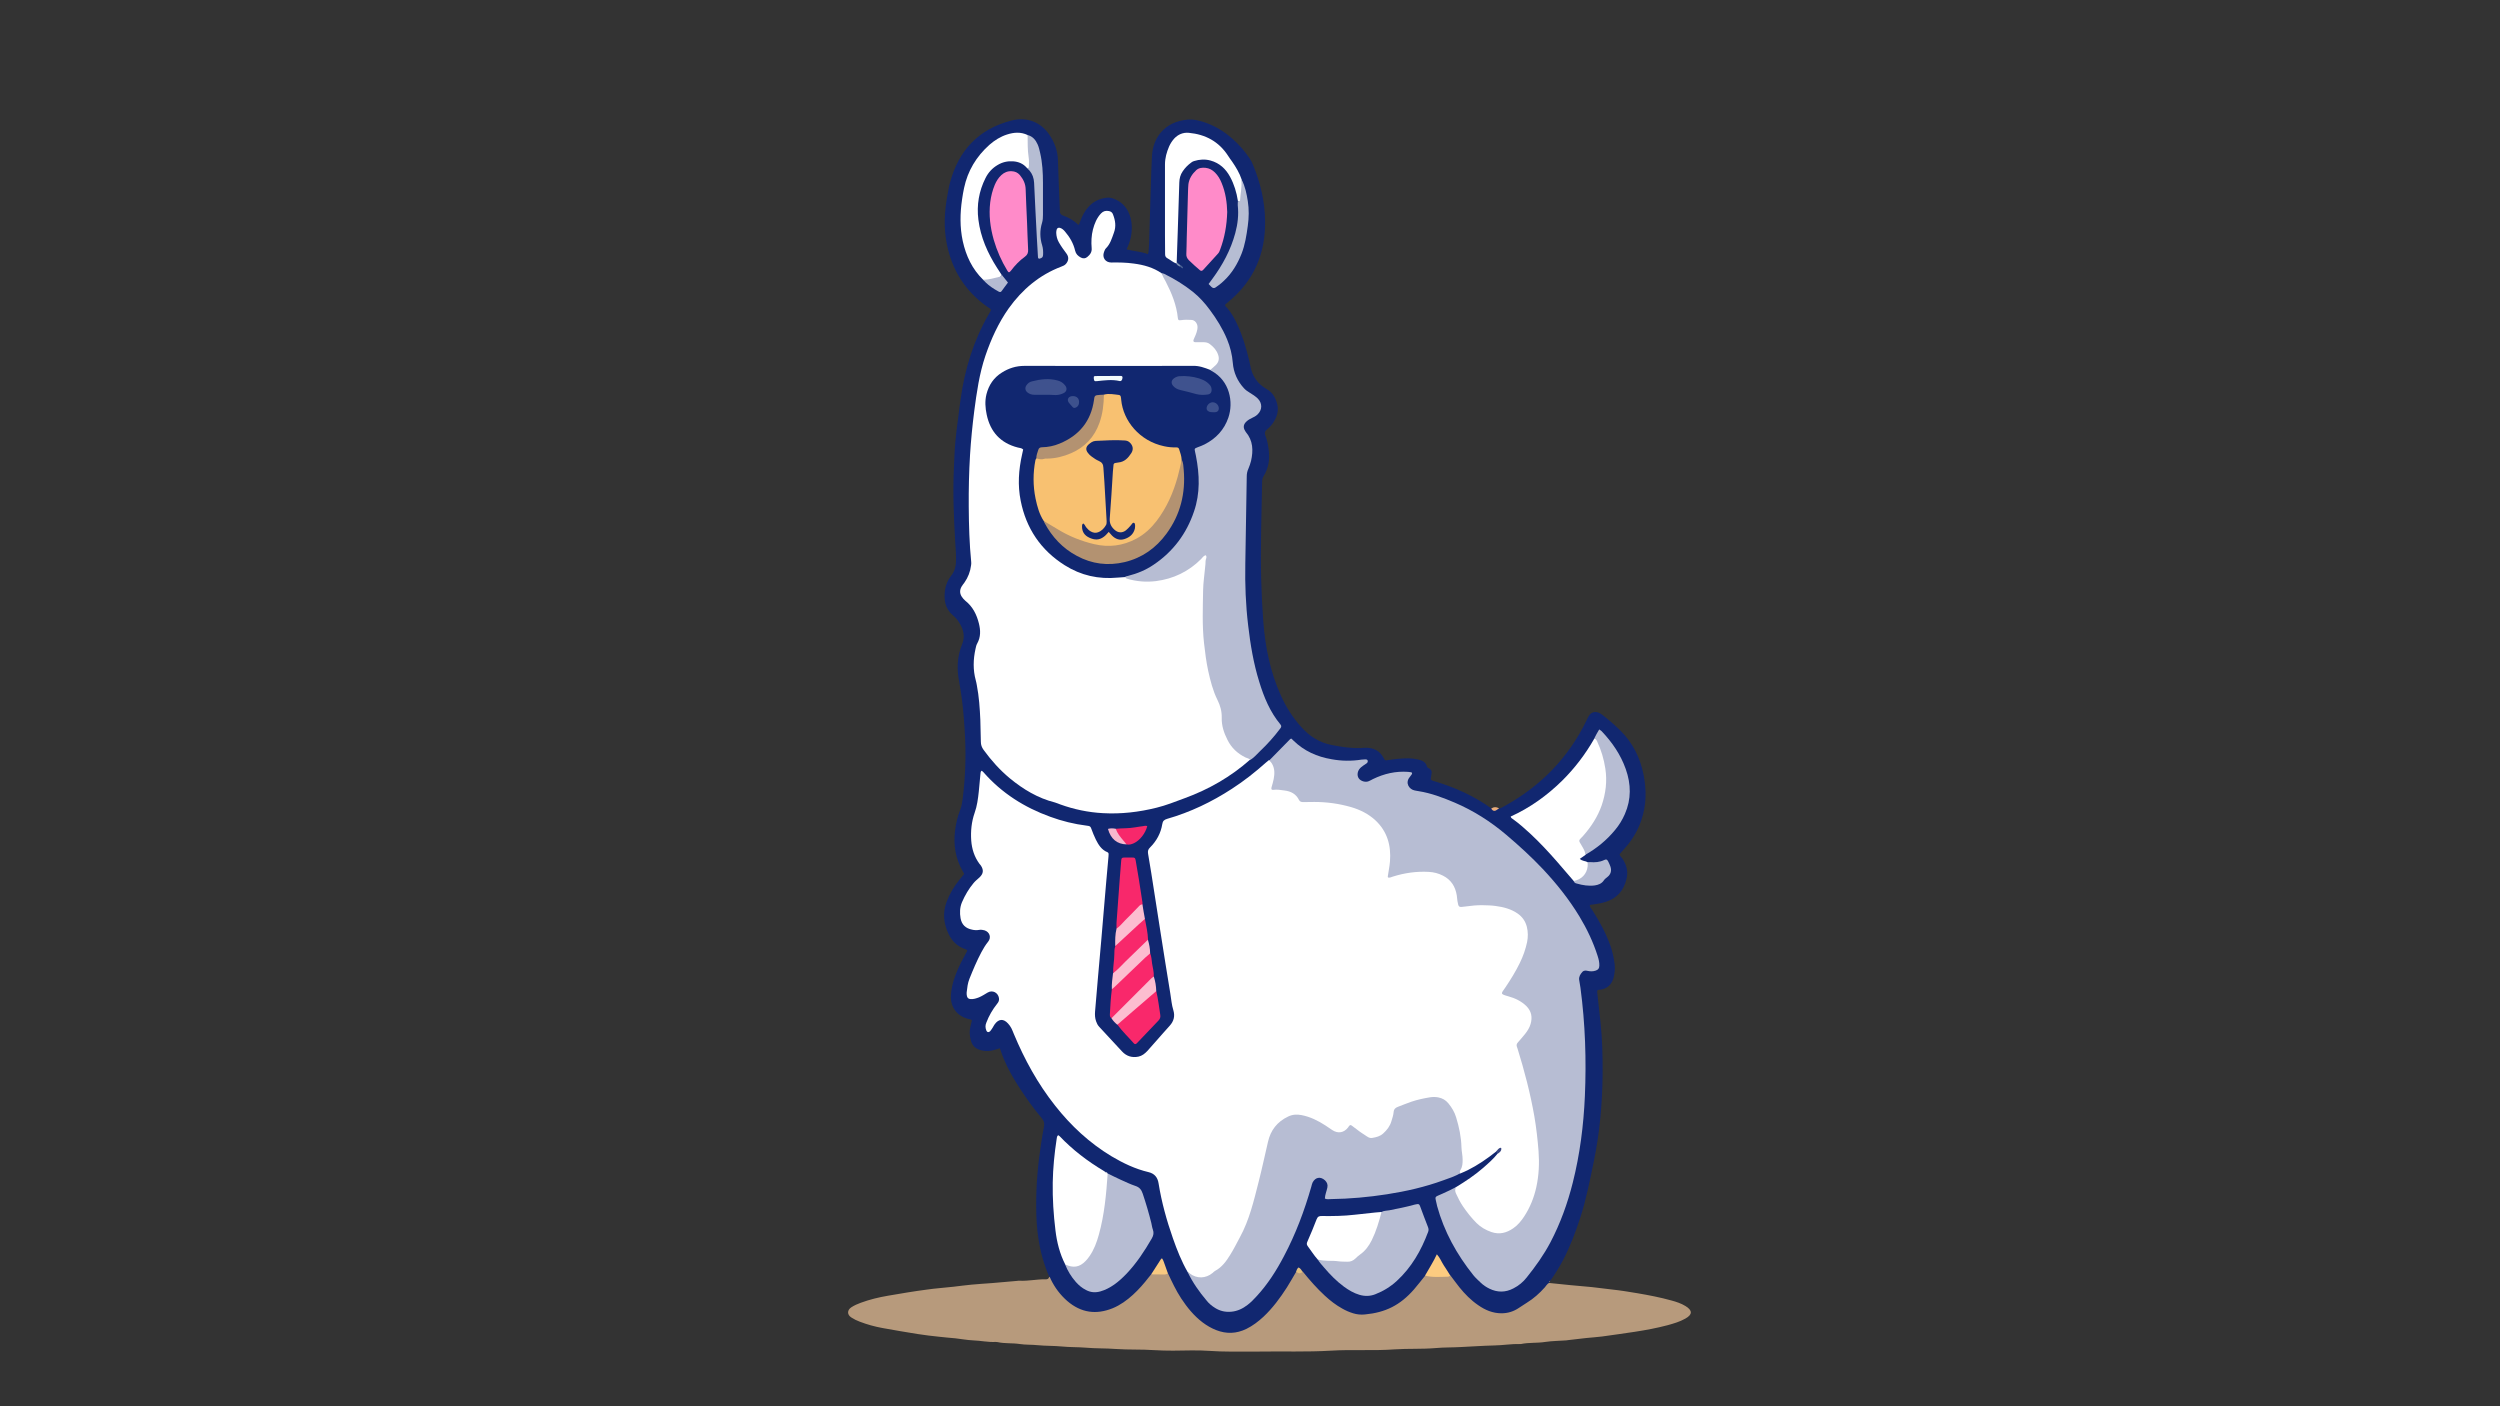 <?xml version="1.0" encoding="utf-8"?>
<!-- Generator: Adobe Illustrator 24.0.2, SVG Export Plug-In . SVG Version: 6.00 Build 0)  -->
<svg version="1.1" id="Capa_1" xmlns="http://www.w3.org/2000/svg" xmlns:xlink="http://www.w3.org/1999/xlink" x="0px" y="0px"
	 viewBox="0 0 1920 1080" style="enable-background:new 0 0 1920 1080;" xml:space="preserve">
<rect x="0" y="0" width="1920" height="1080" fill="#333333" stroke="none"/>
<style type="text/css">
	.st0{fill:#112770;}
	.st1{fill:#B79A7C;}
	.st2{fill:#EAAD7B;}
	.st3{fill:#FFFFFF;}
	.st4{fill:#B7BDD3;}
	.st5{fill:#FF8BC9;}
	.st6{fill:#F8286B;}
	.st7{fill:#B6BDD3;}
	.st8{fill:#F9286B;}
	.st9{fill:#FCBDD0;}
	.st10{fill:#B6BCD3;}
	.st11{fill:#F7286B;}
	.st12{fill:#FCCB80;}
	.st13{fill:#B5BBD2;}
	.st14{fill:#F8C980;}
	.st15{fill:#F6B8CE;}
	.st16{fill:#E1BF7F;}
	.st17{fill:#364481;}
	.st18{fill:#7D90B1;}
	.st19{fill:#4B6295;}
	.st20{fill:#F8C171;}
	.st21{fill:#B39271;}
	.st22{fill:#3F528E;}
	.st23{fill:#F3FBFC;}
	.st24{fill:#3D518D;}
	.st25{fill:#122770;}
</style>
<g>
	<path class="st0" d="M1151.3,620.9c1.6-0.2,3-1.2,4.3-1.9c27.8-15.4,49-37.1,62.9-65.8c0.5-1,0.9-2,1.5-3c1.6-3,4.5-4.1,7.7-2.9
		c1,0.4,2,1,2.9,1.7c4.8,3.7,9.4,7.7,13.7,11.9c9.5,9.4,15.3,20.8,17.9,33.8c2.4,11.8,2.3,23.5-1.6,35c-2.8,8.5-7.4,15.9-13.4,22.5
		c-1.1,1.2-2.1,2.4-3.2,3.6c-0.1,0.1-0.1,0.3-0.1,0.5c0.3,1.3,1.4,2,2.1,3.1c3.3,4.9,4.6,10.1,3.1,15.9c-2.1,8.4-6.9,14.2-15.2,17.1
		c-3.5,1.2-7.1,1.8-10.7,2.3c-0.8,0.1-1.6-0.1-2.3,0.6c0.2,1.6,1.4,2.7,2.2,4c5.5,8.6,10.4,17.6,13.8,27.3c1.5,4.4,2.5,8.9,3.1,13.5
		c0.5,3.5,0.1,7.1-0.7,10.5c-1.3,5.1-4.4,8.4-9.7,9.4c-0.6,0.1-1.3,0.2-1.9,0.2c-0.7,0.1-1.1,0.6-1.1,1.3c0,0.6,0.1,1.3,0.2,1.9
		c0.8,7,1.5,14,2.3,21c1.5,13.5,1.8,27.1,1.7,40.7c-0.2,22.4-2.2,44.7-6.7,66.6c-3,14.5-5.8,29.1-10.4,43.3
		c-3.6,11.1-7.7,22-13.1,32.4c-2.9,5.7-6.4,11.1-10,16.3c-0.4,0.2-0.6,0.5-0.7,0.9c-0.1,0.3-0.3,0.6-0.4,0.9
		c0.1,3.3-2.1,5.3-4.1,7.2c-6.6,6.6-14.3,11.8-22.7,15.7c-7,3.3-14.3,2.9-21.3-0.4c-12.6-5.9-21.3-15.9-28.6-27.3
		c-3.5-4.5-6.2-9.6-9-14.5c-2.1,5.2-5.1,9.9-8.2,14.6c-6.2,9.4-13.6,17.9-23.6,23.3c-16.3,9-32.6,10.8-48.4-1.4
		c-9.1-7.1-17.3-15-23.9-24.5c-0.8-1.5-2.2-2.5-2.7-3.5c0.7,0.8,0.1,1.9-0.4,3.1c-7.9,15.1-17,29.3-30.9,39.6
		c-14.7,11-28.4,10.8-43-0.2c-13.2-9.9-20.9-23.7-27-38.7c-1.4-2.4-2.1-5.3-3.8-8.1c-2.6,3.2-4.7,6.2-6.6,9.4
		c-5.7,8.2-12.3,15.5-20.5,21.2c-19.9,13.9-40.1,10.4-54.3-9.3c-2.4-3.4-4.8-6.8-4.7-11.2c-4.2-9.6-6.9-19.6-8.4-29.9
		c-1.2-8.1-1.6-16.2-1.6-24.4c-0.1-16.2,1.3-32.3,3.8-48.2c0.7-4.3,1.3-8.5,2.2-12.8c0.5-2.6-0.1-4.5-1.8-6.5
		c-6-7.1-11.4-14.6-16.5-22.4c-4.9-7.5-9.4-15.2-12.8-23.5c-1-2.5-1.9-5.1-2.8-7.7c-1.7,0.5-3.3,0.9-4.8,1.4
		c-2.5,0.7-5.1,0.9-7.6,0.5c-6.3-0.9-9-3.9-10.1-8.7c-0.7-3.2-1-6.3-0.2-9.5c0.4-1.7,0.8-3.4,1.2-5.1c-0.6-1.1-1.7-0.8-2.6-1.1
		c-8.9-2.3-14-9.1-13.5-18.3c0.2-3.8,1-7.6,2.1-11.3c2-6.4,4.8-12.5,8.1-18.4c0.8-1.5,1.7-3.1,2.4-4.5c-0.7-1.1-1.7-1.2-2.5-1.5
		c-5.5-2.1-9.4-6-11.9-11.3c-3.8-8-4.7-16.2-1.5-24.7c2.3-6.2,5.7-11.8,9.8-16.9c1.2-1.5,2.4-3,3.7-4.5c-0.4-0.8-0.8-1.5-1.2-2.2
		c-5.4-9.5-7.1-19.7-5.9-30.5c0.7-5.7,1.9-11.3,4.1-16.7c1.1-2.9,1.5-5.9,1.9-8.9c1.9-15.3,2.5-30.6,1.8-46
		c-0.5-10.1-1.2-20.1-2.5-30.1c-0.6-4.3-1.2-8.6-2-12.8c-2-10-1.7-19.7,2.2-29.2c1.9-4.6,1.5-9.1-0.5-13.5c-1.6-3.4-3.7-6.4-6.6-8.8
		c-6.3-5.3-7-12.2-6-19.6c0.6-4,2.3-7.7,4.8-10.9c2.5-3.2,3.5-6.8,3.6-10.7c0.2-5.1-0.3-10.2-0.6-15.3c-1.1-18.8-1.9-37.7-1-56.6
		c0.3-6.7,0.5-13.4,1.1-20.1c0.6-6.2,1.3-12.4,2.2-18.6c0.6-4.6,1.1-9.2,1.8-13.8c3.2-23.4,10-45.5,21.9-66c0.4-0.7,0.8-1.4,1.2-2.1
		c0.3-0.6,0.2-1.3-0.3-1.7c-0.8-0.6-1.6-1.1-2.4-1.6c-16.7-11.8-26.9-27.9-30.9-47.9c-2.6-12.7-1.9-25.4,0.5-38.1c0.6-3,1-6,1.8-8.9
		c6.6-25,22-41.5,47.2-48c12.6-3.3,23,1.8,29.1,10.7c4,5.9,6.5,12.4,6.7,19.7c0.3,11.7,0.9,23.3,1.3,35c0.1,1.4,0.2,2.9,0.2,4.3
		c0,1.6,0.7,2.6,2.3,3.2c4.4,1.5,8.4,3.8,12,7.3c0.9-1.3,1.1-2.5,1.6-3.6c1.3-3.6,3.2-7,5.7-9.9c3.8-4.5,8.7-6.8,14.6-7.5
		c2-0.2,3.8,0.3,5.6,1c4.8,1.9,8.4,5.2,10.7,9.8c1.7,3.5,2.6,7.2,2.7,11.1c0.2,6.3-1.1,11.8-4,17.8c5.4,1.5,11,1.6,16.4,3.7
		c0.2-0.8,0.5-1.4,0.5-2c0.2-2.1,0.3-4.1,0.4-6.2c0.5-14.4,0.9-28.8,1.3-43.2c0.3-8,0.4-16,0.9-24c0.7-13.2,8.9-26.5,28-28
		c3.6-0.3,7,0.6,10.4,1.5c8.7,2.6,16.4,7.1,23.2,13.1c5.1,4.4,9.5,9.5,13.3,15.1c1.1,1.6,2,3.3,2.7,5.1c5.7,13.7,9.1,28,9.3,42.9
		c0.4,25.2-8.6,46.2-28.2,62.3c-0.7,0.6-1.5,1.2-2.2,1.9c-0.1,0.1-0.2,0.3-0.3,0.4c-0.1,1.1,0.8,1.6,1.4,2.2
		c3.3,3.8,5.7,8.1,7.8,12.6c4.3,9.2,7.1,18.8,9.4,28.6c0.3,1.2,0.6,2.5,0.8,3.7c1.4,7.7,5.6,13.7,12.3,17.5c4.8,2.7,7,6.7,8.3,11.7
		c1.2,4.8,0,9.2-2.5,13.3c-1.3,2.2-3,4.2-5,5.8c-1.9,1.5-2.5,2.9-1.5,5.3c1.5,3.6,2,7.4,2.5,11.2c0.8,6.9-0.1,13.4-3.8,19.4
		c-0.9,1.4-1.3,2.9-1.3,4.5c-0.4,25.3-1.4,50.5-0.7,75.8c0.3,10.6,0.8,21.1,1.6,31.6c1.5,19.6,5.3,38.6,13.4,56.6
		c4,9,9.2,17.2,15.8,24.5c6.3,7,13.6,11.8,23,13.7c7.6,1.5,15.1,2.7,22.8,2.4c1,0,1.9-0.1,2.9-0.2c6.5-0.2,11.5,2,14.6,8
		c0.9,1.8,1.1,1.8,3,1.5c5.2-0.8,10.4-1.4,15.7-1.4c2.7,0,5.4,0.4,8.1,1c2.8,0.7,5.5,1.9,6.3,5.1c0.3,1.1,1.2,1.4,2,1.8
		c1.3,0.7,1.8,1.8,1.7,3.2c-0.2,1.7-0.5,3.5-0.7,5.1c0.9,1.1,2.3,1.2,3.5,1.6c15.1,4.6,29.3,10.9,42.2,20.1c0.3,0.2,0.6,0.3,0.9,0.4
		C1147.1,621.6,1149.2,621.2,1151.3,620.9z"/>
	<path class="st1" d="M805.8,980.5c0.7,0.5,0.9,1.3,1.2,2c3.1,6.4,7.3,12,12.7,16.7c10.5,9,22.1,10.7,34.9,5.5
		c5.8-2.4,10.9-6.1,15.5-10.3c4.5-4.1,8.5-8.7,12.2-13.5c0.6-0.8,1.2-1.4,1.8-2.2c4.1-2.9,8.4-2.4,12.8-1
		c3.1,6.6,6.2,13.3,10.2,19.4c4.6,7,9.8,13.4,16.5,18.5c3.2,2.4,6.6,4.4,10.4,5.9c7.9,3.1,15.6,2.8,23.2-0.9
		c4.9-2.4,9.2-5.7,13.2-9.4c7-6.6,12.7-14.3,17.9-22.4c2.5-4,4.9-8.2,7.3-12.3c1.7-0.6,3.4-0.2,5.1,0.3c5.2,6.4,10.7,12.7,16.8,18.3
		c4.1,3.8,8.5,7.2,13.4,9.9c2.6,1.5,5.4,2.7,8.3,3.6c2.9,0.9,5.9,1.2,9,0.9c15.9-1.5,27.1-7.1,37.7-19.2c3-3.5,5.8-7.1,8.7-10.7
		c6.4-1.9,12.9-1.3,19.3-0.1c2.3,3,4.5,6.1,6.9,9.1c4.2,5.2,8.9,10,14.5,13.8c5.3,3.7,11.1,6.2,17.8,6.2c5,0,9.4-1.4,13.5-4.2
		c2-1.3,4-2.6,6-3.9c5.2-3.2,9.7-7.2,13.8-11.8c1-1.2,1.8-2.6,3.2-3.4c5.6,0.6,11.1,1.2,16.7,1.7c3.7,0.3,7.3,0.7,11,1
		c6.9,0.5,13.6,1.6,20.4,2.3c6.7,0.7,13.3,1.8,19.9,2.9c8.8,1.5,17.6,3.2,26.2,5.6c3.7,1,7.3,2.2,10.6,4.2c5.6,3.4,5.5,6.6-0.1,9.7
		c-4.2,2.4-8.8,3.7-13.4,5c-8.3,2.2-16.8,3.8-25.3,5.1c-8.4,1.2-16.7,2.5-25.1,3.6c-4.1,0.5-8.3,0.8-12.4,1.2
		c-4.6,0.5-9.2,1-13.8,1.6c-0.5,0.1-0.9,0.1-1.4,0.2c-5.4,0.4-10.9,0.4-16.2,1.2c-6.2,1-12.5,0.3-18.6,1.6c-0.2,0-0.3,0.1-0.5,0
		c-6.7-0.2-13.4,1-20.1,1.1c-8.5,0.2-16.9,0.8-25.3,1.2c-6.5,0.4-13.1,0.2-19.6,0.8c-10.5,0.9-21.1,0.3-31.6,1
		c-16.3,1.2-32.6,0-48.9,1c-18.5,1.1-37.1,0.4-55.6,0.7c-7.5,0.1-15-0.1-22.5,0c-9.6,0.1-19.1-1.1-28.7-0.9
		c-9.6,0.2-19.2,0.4-28.8-0.2c-9.9-0.7-19.8-0.2-29.7-0.9c-7.7-0.6-15.3-0.3-23-1c-6.1-0.5-12.2-0.3-18.2-0.9
		c-6.2-0.6-12.5-0.4-18.6-1c-4.6-0.5-9.3-0.2-13.8-0.9c-5.7-0.9-11.5-0.2-17.2-1.5c-0.5-0.1-1-0.1-1.4-0.1c-5.8,0.3-11.4-1-17.2-1.2
		c-4.6-0.2-9.2-1.1-13.8-1.6c-4.1-0.4-8.3-0.7-12.4-1.2c-5.5-0.6-11.1-1.2-16.6-2.1c-9-1.4-17.9-3-26.9-4.6
		c-6-1.1-11.8-2.7-17.5-4.9c-2.2-0.8-4.4-1.9-6.4-3.2c-3.3-2.1-3.3-5.6,0-7.8c2.3-1.5,4.8-2.6,7.3-3.5c6.8-2.5,13.8-4.2,20.9-5.4
		c9.9-1.7,19.8-3.4,29.8-4.7c6.8-1,13.6-1.4,20.5-2.2c4.6-0.5,9.2-1.2,13.8-1.6c5.2-0.5,10.5-0.8,15.7-1.2c6.5-0.5,13-1.1,19.5-1.7
		c0.6-0.1,1.3-0.2,1.9-0.1c6.6,0.3,13-1.2,19.6-1.1C804,982.6,805.4,982.4,805.8,980.5z"/>
	<path class="st2" d="M1151.3,620.9c-0.7,0.4-1.3,0.7-1.9,1.2c-1.8,1.3-3.1,0.5-4.2-1.1C1147.1,619.7,1149.2,619.5,1151.3,620.9z"/>
	<path class="st1" d="M1189.8,984.6c0-0.5,0.3-0.8,0.7-0.9C1190.5,984.2,1190.3,984.5,1189.8,984.6z"/>
	<path class="st3" d="M1118.4,911.6c7.2-4.4,14.3-9.1,20.7-14.7c4-3.5,7.9-6.9,11.2-11.1c0.5-1.5-0.3-1.5-1.4-1.3
		c-6.8,5.4-13.9,10.3-21.7,14.2c-1.8,0.9-3.7,1.7-5.6,2.5c-2.8-0.5-1.5-2.5-1.3-4c1.8-15,0.2-29.6-6.2-43.4
		c-3.8-8.4-8.8-10.3-18-8.6c-6,1.1-11.8,2.8-17.5,4.9c-4,1.4-6.4,3.6-7.2,8c-0.8,4.8-3.1,9-6.6,12.5c-6,5.8-12,6.4-19,1.9
		c-1.2-0.8-2.5-1.5-3.5-2.5c-2.7-2.4-5-3.1-8.4-0.6c-4.2,3.1-8.8,1.9-13-0.7c-5.1-3.2-10.1-6.8-15.9-8.7
		c-13.2-4.3-25.3,2.1-28.6,15.7c-4,16.8-7.8,33.6-12.5,50.2c-4.4,15.9-11.5,30.5-21,43.9c-3.5,5-8.5,8.2-13.6,11.2
		c-6.1,3.6-12.3,1.8-17.2-4.1c-4.7-8.2-8.2-17-11.3-25.9c-4.8-13.7-8.7-27.7-11-42.1c-0.7-4.6-3.1-7.6-7.7-8.7
		c-10.2-2.4-19.6-6.9-28.5-12.2c-16.9-10.2-31.1-23.4-43.3-38.9c-13.3-16.8-23.5-35.4-31.7-55.1c-0.6-1.5-1.2-3-1.9-4.4
		c-0.7-1.2-1.5-2.5-2.5-3.5c-3.5-3.9-7.2-3.7-10.3,0.6c-0.6,0.8-1,1.7-1.5,2.5c-0.6,0.9-1.2,1.9-1.9,2.7c-1.1,1.2-2.4,1-3-0.5
		c-0.8-2-0.9-3.9,0-6c2-5.3,4.8-10.1,8.3-14.5c1.1-1.3,1.7-2.6,1.4-4.4c-0.7-4.2-5-6.4-8.7-4.2c-2.2,1.3-4.3,2.7-6.7,3.7
		c-2.1,0.8-4.2,1.5-6.5,1.3c-1.5-0.1-2.4-0.9-2.7-2.3c-0.2-0.9-0.3-1.9-0.2-2.9c0.4-3.5,0.8-7,2.1-10.3c2.8-7,5.7-13.9,9.2-20.5
		c1.5-2.8,3.1-5.5,5.2-8.1c2.6-3.2,1.2-7.4-2.8-8.7c-1.4-0.4-2.8-0.6-4.3-0.3c-1.8,0.3-3.5,0.2-5.2-0.2c-5-1-8-3.8-8.9-8.8
		c-0.7-4.1-0.6-8.3,1.1-12.3c2.3-5.3,5.2-10.3,8.9-14.7c1.3-1.6,3-2.9,4.5-4.3c3-2.8,3.4-5.6,1.2-9c-0.3-0.5-0.8-1-1.2-1.5
		c-3.9-5.3-5.8-11.3-6.3-17.8c-0.5-7.3,0.2-14.4,2.6-21.3c1.9-5.3,2.6-10.8,3.2-16.4c0.5-4.6,0.9-9.2,1.3-13.8c0.1-0.8,0-1.6,1-2.2
		c0.4,0.4,0.9,0.8,1.3,1.2c14,16,31.4,27,51.3,34.2c9,3.3,18.3,5.6,27.9,6.8c0.5,0.1,0.9,0.1,1.4,0.2c1.3,0.2,1.8,0.9,2.2,2.1
		c1,2.8,2.2,5.7,3.5,8.4c2,4,4.4,7.9,8.9,9.7c0.7,0.3,0.9,0.9,0.9,1.5c0,0.6,0,1.3-0.1,1.9c-1.1,12.6-2.3,25.2-3.3,37.7
		c-0.8,9.1-1.5,18.2-2.3,27.2c-0.8,9.4-1.6,18.8-2.5,28.2c-0.7,8.6-1.5,17.2-2.2,25.8c-0.2,2.6-0.1,5.1,0.8,7.6
		c0.5,1.5,1.2,2.9,2.3,4.1c5.9,6.3,11.7,12.7,17.6,19c3.4,3.7,7.7,5,12.6,4c2.8-0.6,4.9-2.3,6.8-4.3c2.4-2.6,4.7-5.3,7-7.9
		c3.4-3.8,6.7-7.7,10.2-11.5c3.2-3.5,4.2-7.5,2.8-12c-1.3-4.1-1.6-8.5-2.3-12.7c-2.6-15.6-5-31.2-7.5-46.9
		c-2.4-15.2-4.8-30.3-7.1-45.5c-0.8-5-1.6-10.1-2.5-15.1c-0.3-1.9,0-3.3,1.5-4.7c5-5,8.3-11,9.4-17.9c0.4-2.5,1.4-3.4,3.7-4.1
		c17.8-5.1,34.3-13,49.8-23.1c9.3-6,17.9-12.8,26.2-20.2c0.7-0.6,1.5-1.2,2.2-1.8c3.9-0.2,4.6,3,5.3,5.6c1,3.6,0.5,7.3-0.4,10.9
		c-0.6,2.3,0,3.5,2.7,3.8c6.5,0.5,12.6,2.2,16.8,7.9c1.5,2,4.1,1.5,6.3,1.5c10.9-0.2,21.7,0.8,32.2,3.9c18,5.3,29.7,16.3,32,35.8
		c0.6,4.7-0.3,9.3-0.9,13.8c-0.4,3.5,0.7,3.9,3.6,3c8.3-2.7,16.9-3,25.6-2.7c12.3,0.4,21.1,8.3,22.8,20.4c0.8,5.9,1,5.9,6.8,5.6
		c9.9-0.5,19.8-1.2,29.5,1.7c14.9,4.4,21.1,15,17.4,30.1c-2.6,10.9-7.8,20.5-13.9,29.9c-0.8,1.2-1.5,2.4-2.4,3.6
		c-1.5,2.2-1,3.4,1.5,4.2c3.4,1.1,6.5,2.6,9.5,4.4c9.4,5.8,11.5,14.9,5.9,24.3c-0.7,1.2-1.4,2.6-2.5,3.5c-5,4.6-5.2,9.6-3.1,15.9
		c6.2,19.3,10.7,39.1,13.1,59.3c2.2,18.4,2.7,36.6-4.7,54.2c-2.4,5.6-5.4,10.8-9.5,15.4c-8.4,9.4-19.8,11.2-30.2,4.2
		c-9.6-6.5-16.1-15.8-21-26.3C1115.8,915.9,1115.8,913.4,1118.4,911.6z"/>
	<path class="st3" d="M960.1,583.4c-14.9,13.2-31.8,22.9-50.5,29.7c-7,2.6-14,5.4-21.3,7.2c-13.6,3.4-27.3,5-41.3,4.2
		c-11.2-0.6-22.2-2.9-32.7-6.7c-1.4-0.5-2.7-1.1-4.1-1.5c-13.1-3.3-24.4-10.1-34.7-18.6c-7.7-6.4-14.2-13.7-20.1-21.8
		c-1.4-1.9-2.1-3.9-2.1-6.2c-0.1-5.6-0.2-11.2-0.4-16.8c-0.4-8.9-1-17.9-2.7-26.7c-0.2-1.3-0.5-2.5-0.8-3.7c-2.2-8-2-16.1-0.2-24.2
		c0.3-1.4,0.6-2.9,1.3-4.1c2.8-5,2.6-10.2,1.3-15.4c-1.7-6.8-4.7-12.9-10.4-17.4c-1.1-0.9-2-2-2.8-3.2c-1.6-2.5-1.6-5.1-0.1-7.7
		c0.6-1.1,1.5-2.1,2.2-3.1c2.8-4,4.5-8.4,5.1-13.3c0.1-0.8,0.2-1.6,0.1-2.4c-1.4-14.2-1.8-28.4-1.9-42.6c-0.1-13.3,0.2-26.5,1-39.8
		c0.7-11.2,1.8-22.3,3.2-33.4c1.9-14.4,3.9-28.8,8.6-42.7c4.4-12.9,10-25.2,17.9-36.4c10.4-14.5,23.5-25.6,40.3-32
		c1.3-0.5,2.7-1,3.7-2.2c2.1-2.5,2.3-5.2,0.4-7.8c-2.1-2.8-4.2-5.7-5.9-8.7c-1.3-2.3-1.9-4.7-2-7.3c0-0.8,0.1-1.6,0.3-2.4
		c0.3-1.2,1.4-1.8,2.6-1.4c1.6,0.5,2.7,1.5,3.8,2.8c3.7,4.3,6.5,9.1,7.8,14.7c0.6,2.6,2.2,4.1,4.4,5.3c1.8,0.9,3.4,0.8,4.9-0.4
		c2.2-1.8,3.7-3.8,3.4-6.9c-0.4-4.8-0.2-9.6,1-14.3c1.2-4.5,2.9-8.8,6.2-12.3c1.7-1.8,3.7-2.3,6.1-1.8c1.5,0.3,2.6,1.1,3.1,2.6
		c1.8,4.6,2.5,9.2,0.7,14c-1.6,4.4-2.8,8.8-6.3,12.2c-0.6,0.6-0.9,1.7-1.3,2.6c-1.6,4.3,1,8.1,5.6,8.1c5.8-0.1,11.5,0,17.2,0.8
		c7.7,1,15,3,21.5,7.5c7.4,7.4,10.2,17,12.9,26.7c0.3,1.2,0.5,2.5,0.8,3.7c0.4,2.4,1.7,3.6,4.2,3.4c2.2-0.1,4.5-0.1,6.6,0.8
		c4,1.8,5.6,5.7,3.8,11.4c-1.2,3.8-0.5,5,3.6,5.1c6.1,0.2,11.4,5.1,13,11c1.6,5.7-1.4,10.5-8,13.2c-13.6-3.8-27.6-2-41.4-2.1
		c-33.7-0.2-67.4-0.1-101.1-0.1c-14.9,0-26.4,9.8-27.6,24.5c-1,12.4,4.2,26.9,18.7,32.5c1.3,0.5,2.7,1,4,1.5
		c4.7,1.9,5.7,3.4,4.9,8.4c-1.2,7.6-2.3,15.1-2.1,22.8c1,30.1,20.7,57.2,48.9,66.2c7.9,2.5,16.1,3.8,24.5,2.5c2-0.3,4.1-0.4,6.2,0.4
		c20.5,5.4,38.8,1.6,54.8-12.5c2.2-1.9,4.2-5.7,7.4-4.2c3.4,1.6,1.5,5.5,1.1,8.3c-1.9,14.9-2,29.9-1.8,44.9
		c0.3,21.4,3.4,42.2,12.7,61.8c1.3,2.7,1.6,5.5,1.7,8.4c0.2,13.5,4.7,24.6,17.4,31.2C958.8,580.5,960.4,581.3,960.1,583.4z"/>
	<path class="st4" d="M1118.4,911.6c-1.1,1.6-1,3.3-0.2,5c1.6,3.5,3.3,6.9,5.5,10.1c3.1,4.5,6.4,8.7,10.3,12.6
		c3.2,3.2,7.1,5.4,11.4,6.9c6.2,2.1,11.6,0.7,16.8-2.9c3.5-2.4,6.1-5.6,8.4-9.1c4.5-6.9,7.5-14.4,9.3-22.5c2-9.1,2.4-18.4,1.7-27.7
		c-0.7-8.9-1.7-17.8-3.2-26.6c-3.1-17.7-7.6-34.9-12.9-52c-0.1-0.5-0.3-0.9-0.5-1.4c-0.5-1.4-0.2-2.4,0.8-3.5
		c1.9-2.2,3.8-4.3,5.6-6.6c1.8-2.3,3.3-4.7,4.1-7.5c1.5-5.2,0.7-9.7-3.2-13.7c-3.9-3.8-8.7-6.1-13.8-7.5c-6.8-1.9-5.7-2-2.4-6.8
		c4.1-6.1,8-12.4,11.2-19c2.5-5.1,4.3-10.3,5.5-15.8c0.8-4,0.8-7.9-0.2-11.9c-1.1-4.2-3.4-7.5-6.9-10c-5.1-3.6-11-5.1-17-5.9
		c-3.3-0.5-6.7-0.5-10-0.6c-4.4-0.1-8.9,0.4-13.3,1c-5.2,0.7-5.2,0.8-6.1-4.3c-0.2-1.4-0.3-2.9-0.5-4.3c-1.1-6.7-4.3-11.9-10.6-15.1
		c-3.5-1.8-7.1-2.7-11-2.9c-9.4-0.5-18.5,0.8-27.4,3.6c-1.2,0.4-2.3,1-3.6,0.8c-0.5-0.4-0.4-0.9-0.3-1.4c0.5-3.6,1.3-7.2,1.6-10.9
		c1-12.2-2-23.2-11.3-31.8c-5.2-4.8-11.6-8-18.4-10c-9.3-2.7-18.7-4-28.4-4c-2.9,0-5.8,0-8.6,0.1c-1.4,0-2.5-0.3-3.2-1.7
		c-2.3-4.6-6.2-6.6-11.1-7.2c-2.9-0.4-5.7-0.9-8.6-0.5c-1.3,0.2-1.7-0.5-1.4-1.8c0.6-2.2,1.3-4.3,1.7-6.5c0.8-4.2,0.9-8.3-1.5-12.1
		c-0.5-0.8-1.1-1.5-2-2.1c5.4-5.5,10.7-10.9,16.1-16.4c0.2-0.2,0.5-0.3,0.9-0.5c0.5,0.5,1.2,1,1.7,1.6c8.2,8,18.1,12.4,29.3,14.3
		c7.6,1.4,15.3,1.5,22.9,0.3c0.9-0.1,1.9-0.2,2.9-0.2c0.8,0,1.7,0.1,1.9,1c0.2,0.9-0.2,1.6-0.9,2.1c-0.8,0.6-1.6,1.1-2.4,1.6
		c-1.2,0.8-2.3,1.7-3.2,2.9c-1.6,2.3-1.7,5.3-0.2,7.2c1.6,2,5,3,7.4,2c1.2-0.5,2.3-1.1,3.4-1.7c8.5-4.1,17.4-6.2,26.9-5.5
		c0.8,0.1,1.6,0.2,2.4,0.3c0.6,0.1,0.9,0.9,0.5,1.5c-0.6,0.8-1.1,1.5-1.7,2.3c-3.6,4.4-0.4,9.4,4,10.2c0.9,0.2,1.9,0.3,2.8,0.5
		c9.7,1.5,18.8,5,27.8,8.8c14.5,6.2,27.7,14.6,39.7,24.8c9.8,8.3,19.2,16.9,28,26.2c10.5,11.2,20.1,23.2,28.1,36.4
		c5.8,9.6,10.6,19.7,14,30.4c0.8,2.5,1.4,4.9,1.3,7.5c-0.1,2.2-0.9,3.1-3,3.8c-1.9,0.6-3.8,0.6-5.7,0.2c-1.6-0.4-3.1-0.6-4.4,0.8
		c-1.5,1.7-2.7,3.6-2.4,6c0.3,2.1,0.7,4.1,1,6.1c3.7,27.7,4.6,55.4,3.4,83.3c-1,22.4-3.8,44.6-9.3,66.4c-4,15.9-9.5,31.2-17.1,45.7
		c-5.1,9.7-11.4,18.5-18.2,27c-2.8,3.6-6.2,6.4-10.3,8.5c-6.1,3.2-12.3,3.2-18.4,0.2c-2.5-1.2-4.7-2.7-6.7-4.6c-2-1.9-4-3.7-5.7-5.8
		c-12.7-15.9-22.4-33.4-27.8-53.1c0-0.2-0.1-0.3-0.1-0.5c-1.6-7.8-2.5-5.8,4.3-9C1111.4,915.2,1114.9,913.4,1118.4,911.6z"/>
	<path class="st4" d="M912.1,976.9c0.5,0.4,1.1,0.7,1.6,1.1c5.5,4.2,12.3,4,17.6-0.4c0.6-0.5,1.2-1.2,1.8-1.5
		c5.3-2.8,8.7-7.5,11.7-12.4c2.7-4.3,5-8.9,7.4-13.4c7.3-13.3,10.7-28,14.4-42.5c2.6-10.2,4.8-20.5,7.2-30.8c2-9,7.1-15.5,15.5-19.5
		c3.3-1.6,6.7-1.8,10.3-1.1c6.7,1.3,12.7,4.3,18.4,8c1.7,1.1,3.4,2.3,5.2,3.5c4.4,2.9,9,2.1,12.2-2.1c0.2-0.3,0.3-0.6,0.5-0.8
		c0.9-1.1,1.3-1.2,2.3-0.5c2,1.5,4,3.1,6.1,4.6c1.2,0.9,2.4,1.6,3.6,2.4c1.9,1.2,3.6,2.9,6.1,2.4c3-0.5,5.9-1.2,8.3-3.4
		c2.9-2.6,5.2-5.6,6.3-9.4c0.7-2.3,1.5-4.6,1.7-7c0.2-2.4,1.5-3.4,3.4-4.1c3.4-1.3,6.8-2.7,10.3-3.9c4.7-1.6,9.5-2.6,14.4-3.4
		c2.1-0.3,4.1-0.3,6.2,0.1c3.1,0.6,5.6,2,7.7,4.5c2.7,3.3,4.8,6.8,6,10.8c2.3,7.5,3.9,15.1,4.1,23c0.1,3.2,0.9,6.3,0.9,9.5
		c0,2.8-0.1,5.4-1.6,7.8c-0.5,0.8-0.9,1.7-0.1,2.6c-4.1,2.4-8.7,3.9-13.2,5.5c-14,5.1-28.4,8.4-43.2,10.7
		c-14.2,2.2-28.5,3.5-42.9,3.7c-1.6,0-3.2,0.4-4.8-0.4c0.1-2.9,1.3-5.6,1.9-8.4c0.5-2.3-0.2-4-1.8-5.6c-3.4-3.1-7.3-2.5-9.5,1.6
		c-0.5,1-0.7,2.1-1,3.2c-5.3,18.5-12,36.4-21,53.4c-5.8,11.1-12.5,21.6-21,30.8c-2.2,2.4-4.4,4.7-6.9,6.6c-3.7,2.9-7.9,4.9-12.6,5.3
		c-4.5,0.4-8.6-0.5-12.4-2.9c-2.6-1.6-5-3.6-6.8-6C921,992.1,915.9,984.9,912.1,976.9z"/>
	<path class="st4" d="M929.5,284.1c1.4-1.3,3-2.4,4.3-3.8c2.2-2.2,2.8-4.8,1.7-7.9c-1.2-3.5-3.5-6-6.4-8.2c-1.4-1.1-3.2-1.4-5-1.4
		c-2.1,0-4.1,0-6.2,0c-1.2,0-1.7-0.8-1.2-2c1.1-2.5,2.3-4.9,2.8-7.6c0.3-1.5,0.3-2.8-0.2-4.2c-0.8-1.9-2.2-3.2-4.3-3.3
		c-2.7-0.2-5.4-0.2-8.1,0.2c-1.7,0.2-2.1,0-2.3-1.6c-1-10-4.7-19.1-9.3-28c-1.1-2.1-2.5-4.1-3-6.5c0.6,0.2,1.3,0.2,1.8,0.5
		c7.7,3.8,15.1,8.3,21.9,13.7c5,4,9.3,8.7,13.1,13.9c5.3,7.1,9.9,14.5,13.3,22.7c2.4,5.8,3.9,11.8,4.4,18.1
		c0.6,7.4,3.5,13.9,8.5,19.4c1.3,1.4,2.8,2.5,4.5,3.5c2.2,1.3,4.3,2.7,6.2,4.5c3.6,3.7,3.5,8.7-0.3,12.3c-1.2,1.1-2.6,1.9-4,2.5
		c-1.6,0.7-3.1,1.6-4.4,2.8c-2.4,2.2-2.7,4.6-1,7.3c0.2,0.3,0.3,0.6,0.5,0.8c5.6,6.6,5.8,14.2,4,22.2c-0.5,2-1.2,4-2,5.9
		c-0.9,1.9-1.3,3.9-1.3,6c-0.4,22.4-0.7,44.7-1.1,67.1c-0.3,15.8,0.3,31.6,2.2,47.4c1.7,14.6,4.1,29.1,8.5,43.2
		c3.6,11.8,8.3,23.2,16.3,32.8c0.9,1.1,0.7,2-0.1,3c-4.7,6.3-9.9,12.1-15.6,17.5c-2.4,2.3-4.5,4.9-7.4,6.7c-1-1.1-2.5-1.3-3.8-1.9
		c-6.1-3-10.8-7.4-13.8-13.5c-2.7-5.3-4.6-11-4.4-17c0.1-4.9-1.1-9.3-3.3-13.7c-3.5-7-5.4-14.7-7.1-22.3c-1.5-7-2.4-14.1-3.2-21.3
		c-1.5-13.6-0.9-27.1-0.7-40.7c0.1-5.7,1-11.4,1.5-17.1c0.2-1.7,0.4-3.5,0.4-5.3c0-1.5,1.4-2.9,0.1-4.4c-1.7,0.4-2.5,1.9-3.6,3
		c-9.6,9.6-21.3,15.2-34.7,16.9c-7.5,0.9-15,0.3-22.3-1.9c-0.4-0.1-0.8-0.6-1.1-0.9c0.3-2.7,2.7-2.9,4.5-3.5
		c27.4-9.7,42.7-29.7,48.7-57.4c2.3-10.4,1.3-20.9-0.9-31.3c-1.4-6.6-0.8-7.6,5.3-10.3c15.8-6.9,24.1-22.5,20.1-38
		c-1.5-5.9-5.1-10.2-9.5-14.1C931.1,287.3,929.1,286.5,929.5,284.1z"/>
	<path class="st3" d="M1208.6,676.6c-4.4-5.1-8.7-10.2-13.1-15.2c-6.4-7.3-13.1-14.5-20.2-21.1c-4.2-3.9-8.5-7.7-13.2-11.1
		c-0.8-0.5-1.7-1-1.9-2.1c14.8-6.7,27.9-16.1,39.5-27.5c9.7-9.6,17.9-20.4,24.7-32.3c3.2-1.4,4,1.4,4.8,3.1c5.1,11.2,7.5,23,6,35.4
		c-1.7,13.9-7.8,25.9-16.8,36.4c-2.2,2.5-2.8,4.7-1.2,7.7c1.1,2.1,2.2,4.4,0.4,6.7c-1.4,1-2.8,2-4.3,3c1.8,1.8,4.2,1.5,6.1,2.6
		c2.2,3.8,2,7-1.1,10.7C1215.8,675.8,1213.1,678.7,1208.6,676.6z"/>
	<path class="st4" d="M850.7,901.2c3.3,1.6,6.5,3.3,9.9,4.8c3.8,1.7,7.5,3.5,11.4,4.8c3.1,1,4.6,2.9,5.6,5.9
		c2.5,7.4,4.7,14.9,6.6,22.5c0.4,1.7,0.6,3.5,1.2,5.1c0.9,2.5,0.5,4.5-0.8,6.8c-5.6,9.7-11.7,19-19.5,27.2c-2.9,3-5.9,5.8-9.3,8.2
		c-3.3,2.3-6.8,4.2-10.7,5.3c-3.9,1.1-7.6,0.8-11.1-1.1c-3-1.5-5.6-3.7-7.8-6.2c-3.5-4-6.2-8.4-8.2-13.4c0.7-0.5,1.5-0.8,2.2-0.6
		c8.5,1.6,13-3.5,16.6-10c5.3-9.8,7.3-20.6,9-31.5c1-6.6,1.9-13.2,2.1-19.9C848.2,906.3,848.2,903.2,850.7,901.2z"/>
	<path class="st3" d="M850.7,901.2c-1.1,15.9-2.5,31.7-6.8,47.1c-1.6,5.8-3.7,11.5-7.2,16.5c-0.9,1.3-1.9,2.6-3,3.7
		c-4.7,4.8-9.4,5.5-15.6,2.6c-4.2-8.2-6.4-17-7.5-26.1c-1.5-12.2-2.3-24.5-2.1-36.8c0.2-11.2,1.3-22.3,3-33.4c0.2-1,0.1-2.2,1.2-3
		c0.4,0.3,0.8,0.5,1.1,0.8c10,10.5,21.4,19.2,33.8,26.6c0.4,0.2,0.8,0.5,1.2,0.8c0.4,0.6,1.3,0.4,1.7,1.1L850.7,901.2z"/>
	<path class="st4" d="M1061,930.8c1.9-1.1,4-0.9,6-1.3c6.4-1.3,12.9-2.5,19.2-4.3c0.5-0.1,0.9-0.2,1.4-0.3c1.9-0.4,2.4-0.2,3,1.4
		c2,5.4,4,10.8,6.1,16.1c0.5,1.3,0.6,2.4,0.1,3.7c-5.3,14.2-12.7,27.2-24,37.6c-4.9,4.5-10.4,7.9-16.6,10.3
		c-4.1,1.6-8.1,1.6-12.2,0.4c-4.4-1.3-8.2-3.6-11.8-6.2c-5.7-4.2-10.6-9.2-15.2-14.6c-1.7-2.1-3.7-4-5-6.4c4.7-2.2,9.9-1.7,14.4-0.6
		c10.5,2.5,16.6-3.3,22.3-10.3c4.5-5.6,6.4-12.4,8.5-19.1C1058,934.8,1058.6,932.3,1061,930.8z"/>
	<path class="st3" d="M755,214.8c-8.4-8.2-13.1-18.3-15.6-29.6c-2.3-10.7-2.1-21.5-0.5-32.3c0.4-2.8,0.9-5.7,1.5-8.5
		c2.8-13.2,9.4-24.2,19.5-33.2c4-3.5,8.5-6.3,13.5-7.9c5.3-1.7,10.6-2.1,15.8,0.4c0.9,1.3,2,2.5,2,4.2c-0.2,5.5,1.2,11,1,16.5
		c-0.1,2.1,0.2,4.6-2.9,5.1c-0.3-0.2-0.5-0.3-0.7-0.6c-2.8-3.2-6.3-4.7-10.5-5c-4.3-0.3-8.2,0.6-11.9,2.8c-4.1,2.4-7.2,5.8-9.3,10
		c-5.1,10.1-6.9,20.8-5.5,32c1.7,13.6,7.1,25.7,14.4,37.1c1.1,1.7,2.3,3.5,3.4,5.2c-1.3,3.7-5.9,5.9-10.7,5.1
		C757.3,215.9,756,215.6,755,214.8z"/>
	<path class="st5" d="M942.5,162.8c-0.3,10.3-2,19.7-5.4,28.8c-0.4,1.2-0.9,2.4-1.8,3.3c-3.8,4.1-7.5,8.3-11.3,12.4
		c-0.8,0.8-1.6,1-2.5,0.2c-2.9-2.5-5.8-5-8.5-7.7c-1.3-1.4-2-2.8-1.9-4.7c0.2-4,0.2-8,0.3-12c0.3-12.1,0.7-24.3,1-36.4
		c0.1-1.8,0.1-3.5,0.3-5.3c0.6-4.3,2.9-7.8,6-10.7c2-1.8,4.6-2.1,7.2-1.8c2.8,0.3,5.2,1.6,7.2,3.6c2.3,2.3,3.9,5,5.1,8
		C941.3,147.9,942.3,155.6,942.5,162.8z"/>
	<path class="st3" d="M903.5,202.4c-2.6-0.9-4.6-2.8-7-4.1c-1.3-0.7-1.7-1.7-1.7-3.1c0-4.9-0.1-9.9-0.1-14.8c0-18,0-36.1,0-54.1
		c0-4.9,1.3-9.5,3.2-13.9c1-2.2,2.3-4.2,3.9-6c3-3.2,6.8-4.8,11.2-4.4c12.8,1.2,23.1,6.7,30.2,17.7c0.9,1.5,2,2.9,3,4.3
		c3,4.4,5.7,8.8,7.4,13.9c0.9,4.7,2.1,9.4,0.8,14.1c-0.5,1.7-0.5,4.7-3.7,2.3c-1-6.5-2.9-12.8-6-18.5c-3.3-6.1-8.1-10.6-15-12.5
		c-4.3-1.2-8.5-0.9-12.7,0.4c-0.7,0.2-1.5,0.6-2.1,1.1c-2.6,1.9-4.8,4.1-6.6,6.8c-1.8,2.6-2.5,5.4-2.6,8.6
		c-0.4,12.6-0.8,25.2-1.2,37.8c-0.3,7.8-0.5,15.6-0.8,23.4c0.3,0.2,0.4,0.5,0.3,0.7C903.8,202.3,903.7,202.4,903.5,202.4z"/>
	<path class="st5" d="M788.8,171.5c0.2,5,0.4,12.6,0.8,20.3c0.1,2.3-0.5,3.9-2.4,5.3c-4.2,3-7.7,6.7-10.8,10.8
		c-1.3,1.6-1.8,1.6-2.8-0.1c-4.5-7.4-8-15.3-10.4-23.6c-2.7-9.5-3.9-19.1-2.7-28.9c0.6-4.6,1.7-9.1,3.5-13.4
		c1.2-2.8,2.8-5.4,5.1-7.5c2.2-2,4.8-3.1,7.9-2.9c2.5,0.1,4.6,1,6.3,3c2.6,3.2,4.3,6.6,4.4,10.8C787.9,153.1,788.4,161,788.8,171.5z
		"/>
	<path class="st3" d="M1061,930.8c-1.9,7.4-4.1,14.8-7.5,21.7c-2.2,4.4-5,8.2-9,11c-1.3,0.9-2.5,2-3.6,3.1c-1.7,1.6-3.7,2.5-6.1,2.4
		c-2.2-0.1-4.5,0-6.7-0.3c-2.7-0.4-5.4-0.4-8.1-0.4c-2.7-0.1-5.4-0.3-8-1c-2.9-3.2-5.1-6.9-7.7-10.3c-0.9-1.2-0.8-2.2-0.2-3.5
		c2.5-5.7,4.9-11.4,7.1-17.2c0.8-2,2-2.5,4-2.4c8.5,0.1,16.9,0,25.3-1c5.2-0.6,10.4-1.2,15.7-1.7
		C1057.8,931,1059.4,930.9,1061,930.8z"/>
	<path class="st4" d="M1217.5,656.5c0.1-2-0.9-3.7-1.8-5.4c-0.8-1.4-1.6-2.8-2.4-4.1c-0.6-1-0.5-1.8,0.2-2.6
		c0.7-0.8,1.6-1.6,2.3-2.4c6.2-7,11.2-14.7,14.3-23.5c3.1-9.2,4.3-18.5,2.8-28.2c-1.1-7.3-3.2-14.3-6.3-20.9c-0.5-1-1-2-2.3-2.1
		c1.1-2.4,2.5-4.7,3.9-7.1c0.8,0.6,1.4,0.9,1.8,1.3c8.1,8.5,14.7,18.1,18.6,29.2c4.1,11.6,4.3,23.1-0.7,34.5
		c-1.9,4.4-4.4,8.5-7.5,12.2C1234,645.2,1226.3,651.5,1217.5,656.5z"/>
	<path class="st6" d="M857.5,713.3c0-1.6-0.1-3.2,0-4.8c0.8-11.3,1.7-22.6,2.5-33.9c0.3-4.6,0.7-9.2,1.1-13.8
		c0.2-1.9,0.6-2.2,2.4-2.2c2.1,0,4.1,0,6.2,0c1.8,0,2.1,0.2,2.5,2.2c0.8,4.7,1.6,9.4,2.4,14.2c1,6,1.9,12,2.8,18
		c0.1,0.6,0,1.3,0,1.9c-4.4,6.9-10.8,11.8-16.5,17.5C860,713.1,858.9,713.7,857.5,713.3z"/>
	<path class="st7" d="M950.7,154.4c0.9,0.3,1.7,0.3,1.7-0.8c0.2-4.7,1.4-9.4,1-14.2c0-0.5,0.1-0.9,0.2-1.4
		c2.7,5.2,3.8,10.8,4.7,16.4c1,6.4,0.9,12.7,0,19.1c-1,7.3-2.1,14.5-4.8,21.4c-3.1,7.8-7.3,14.9-13.5,20.7c-1.4,1.3-2.8,2.6-4.4,3.7
		c-3.6,2.8-3.8,2.7-7.4-1.2c0.9-1.2,1.9-2.5,2.8-3.8c7.9-10.7,14.2-22.3,17.7-35.3c1.9-7,2.7-14.1,1.9-21.3
		C950.5,156.7,950.7,155.5,950.7,154.4z"/>
	<path class="st8" d="M853.7,782c-1.3-0.7-1.4-2-1.3-3.3c0.3-6.3,0.7-12.6,1.5-18.9c1.7-5.1,6-8.1,9.6-11.6
		c4.9-4.7,10.1-9.1,14.9-14c1.3-1.3,2.6-2.9,4.9-2.1c1.1,2.5,1.1,5.2,1.5,7.9c0.5,3.3,1.5,6.5,1.3,9.8c-0.6,1.9-1.6,3.4-3,4.8
		c-8.1,8-16.2,16.2-24.3,24.2C857.4,780.3,856.1,782,853.7,782z"/>
	<path class="st8" d="M888,761.2c1.5,6,2.1,12.2,3.1,18.3c0.3,1.7-0.2,3-1.4,4.3c-5.4,5.6-10.8,11.3-16.1,16.9
		c-0.2,0.2-0.5,0.4-0.7,0.7c-0.7,0.6-1.4,0.7-2.1-0.1c-4.2-4.8-8.8-9.1-12.6-14.3c0.2-2.6,2.1-4.2,3.9-5.8c7-6,13.8-12.3,20.9-18.1
		C884.5,761.9,885.7,760.1,888,761.2z"/>
	<path class="st7" d="M789.3,129.5c0.7-0.5,0.9-1.3,0.9-2.1c0-2.2,0.2-4.5-0.2-6.6c-0.9-5.7-0.7-11.4-0.8-17.1
		c3.9,1,6.2,3.8,7.7,7.2c0.9,2,1.4,4.2,1.9,6.4c1.8,7.7,2.2,15.5,2.2,23.3c0,8.1,0,16.3,0,24.4c0,2.1-0.1,4.1-0.7,6.1
		c-1.8,5.8-1.7,11.7,0.1,17.4c0.7,2.3,0.8,4.7,0.7,7.1c-0.1,1.8-0.6,2.4-2.5,3c-0.7,0.2-1.2,0-1.4-0.8c-0.1-0.5-0.1-1-0.1-1.4
		c-0.3-4.6-0.6-9.2-0.8-13.9c-0.7-14-1.5-28-2.1-42.1c-0.2-3.7-1.3-6.8-3.7-9.6C790,130.6,789.7,130,789.3,129.5z"/>
	<path class="st6" d="M879.3,705.7c1,5.3,2.2,10.6,2.4,16c0.1,2.5-1.3,4.2-3,5.6c-6.7,5.4-12.4,11.8-18.5,17.6
		c-1.4,1.4-2.8,3.2-5.2,2.5c-0.4-4.8,0.8-9.5,0.8-14.3c0-2.2,0-4.5,0.8-6.6c1.3-3.4,3.5-6,6.4-8.2c4.1-3.1,7.4-7.1,11.1-10.5
		C875.4,706.6,876.7,704.6,879.3,705.7z"/>
	<path class="st9" d="M888,761.2c-6,5.2-12,10.4-18,15.5c-4,3.4-7.9,6.8-11.9,10.3c-1.7-1.4-3.3-3-4.5-5
		c10.1-10.1,20.2-20.2,30.3-30.3c0.7-0.7,1.5-1.2,2.2-1.8C887.3,753.6,887.9,757.3,888,761.2z"/>
	<path class="st10" d="M1208.6,676.6c6-1.1,10.1-5.4,10.7-11.2c0.1-1.1,0-2.2,0-3.3c0.6,0,1.3,0,1.9,0c3.7,0.3,7.3,0.1,10.8-1.6
		c1.7-0.8,2.2-0.5,3.1,1.1c0.7,1.3,1.2,2.6,1.7,3.9c1.1,3.2,0.3,6-2.4,8.1c-1,0.8-2,1.5-2.7,2.6c-1.6,2.4-4.2,3.4-6.9,3.8
		c-4.7,0.6-9.2-0.1-13.7-1.4C1209.9,678.4,1208.9,677.8,1208.6,676.6z"/>
	<path class="st9" d="M854.8,747.5c3.6-2.7,6.5-6.1,9.7-9.2c5.7-5.5,11.4-11.1,17.1-16.6c1,3.4,1.7,6.9,1.7,10.5
		c-1.2,1-2.4,2-3.6,3.1c-7.8,7.4-15.6,14.9-23.3,22.3c-0.8,0.8-1.7,1.4-2.5,2.2C853.7,755.7,854.3,751.6,854.8,747.5z"/>
	<path class="st9" d="M879.3,705.7c-1.4,1.3-2.9,2.5-4.3,3.8c-6.2,5.7-12.3,11.4-18.5,17.1c-0.1-4.5-0.1-9,1-13.4
		c2.6-1.8,4.6-4.4,6.8-6.6c3.5-3.4,6.9-7,10.3-10.5c0.8-0.8,1.5-1.6,2.8-1.5C878,698.4,878.6,702.1,879.3,705.7z"/>
	<path class="st11" d="M856.9,636.5c4.9-0.5,9.9-0.2,14.8-1.1c2-0.4,4.1-0.6,6.1-0.9c1.1-0.2,2.2-0.6,3.3,0
		c-1.4,5.5-5.7,11-10.3,13.1c-1.8,0.8-3.6,1.4-5.6,0.9C859.2,645.6,856.2,641.4,856.9,636.5z"/>
	<path class="st12" d="M1113.8,979.6c-0.5,0.3-1,0.9-1.6,0.9c-5.9,0.1-11.9,0.7-17.8-0.8c3-5.4,6.4-10.5,9.1-16.4
		c2.4,2.6,3.5,5.7,5.2,8.3C1110.5,974.2,1112.1,977,1113.8,979.6z"/>
	<path class="st13" d="M755,214.8c4.3,0.1,8.4-1.2,12.6-2.2c0.8-0.2,1.3-0.9,1.7-1.6c1.6,2,3.1,3.9,4.8,6c-1.1,1.4-2,2.7-2.9,3.9
		c-3.2,4.1-1.9,4.5-7.4,1.2C760.5,220.1,757.5,217.7,755,214.8z"/>
	<path class="st14" d="M896.9,977.8c-0.8,0.9-1.9,1-3,1c-3.3,0-6.5-0.1-9.8-0.1c2.6-4,5.1-8,7.7-12c0.1-0.1,0.3-0.1,0.7-0.2
		c1.2,1.6,1.5,3.6,2.3,5.4C895.5,973.9,896.2,975.8,896.9,977.8z"/>
	<path class="st15" d="M856.9,636.5c1.2,3.5,3.5,6.3,5.9,9.1c0.8,1,1.6,1.9,2.4,2.9c-7.3-0.2-12.1-4.1-14.3-11.9
		C852.9,636,854.9,636.1,856.9,636.5z"/>
	<path class="st16" d="M1000.5,976.9c-2.4,1.4-2.9,1.4-5.1-0.3c0.4-1.2,0.8-2.4,1.9-3.2C998.9,974.1,999.6,975.6,1000.5,976.9z"/>
	<path class="st17" d="M1148.9,884.6c0.1-0.1,0.1-0.3,0.2-0.4c1.1-1,1.8-2.7,3.6-2.7c0.1,0,0.2,0.2,0.3,0.4c0.2,2.1-1.2,3.1-2.7,4.1
		C1149.8,885.4,1149.4,885,1148.9,884.6z"/>
	<path class="st18" d="M903.5,202.4c0-0.3,0-0.6,0.1-1c0.9,0.7,1.8,1.4,2.7,2.1c0.4,0.4,0.5,0.9,0.2,1.4
		C905.4,204.2,903.9,204,903.5,202.4z"/>
	<path class="st19" d="M906.5,204.9c-0.1-0.5-0.1-0.9-0.2-1.4c0.9,0.4,1.6,0.9,2.1,1.7c0.2,0.3,0.2,0.6-0.1,0.8
		c-0.1,0.1-0.3,0.1-0.4,0C907.5,205.6,907,205.2,906.5,204.9z"/>
	<path class="st4" d="M850.6,901.1c-0.8,0.1-1.3-0.4-1.7-1.1C849.8,900,850.3,900.4,850.6,901.1z"/>
	<path class="st0" d="M929.5,284.1c0.2,0.2,0.4,0.5,0.7,0.6c14.4,7.6,17.2,24.3,13.2,36c-3.2,9.4-9.5,16.1-18.3,20.6
		c-1.7,0.9-3.5,1.5-5.3,2.2c-2.5,1-2.5,1-2,3.4c0.2,1.1,0.5,2.2,0.7,3.3c2.8,14.3,3.3,28.7-1.5,42.6c-5.7,17-16,30.8-31,40.9
		c-6,4.1-12.6,6.8-19.7,8.6c-0.8,0.2-1.6,0.2-2.2,0.9c-1.9,0.1-3.8,0.2-5.7,0.4c-14.6,1.4-28.2-1.6-40.7-9.5
		c-18.4-11.6-29.6-28.3-33.8-49.5c-2.4-11.9-1.6-23.8,1.1-35.7c0.3-1.2,0.5-2.5,0.8-3.7c-1.2-1.2-2.7-1.1-4.1-1.5
		c-13.3-3.4-21.1-12-23.9-25.2c-1.1-5.2-1.5-10.4-0.2-15.7c1.8-7.1,5.6-12.8,11.9-16.7c5.2-3.3,10.9-5.1,17.2-5.1
		c43.1,0,86.3,0.1,129.4,0C920.9,280.8,925.1,282.4,929.5,284.1z"/>
	<path class="st20" d="M847.8,303.1c3.8-1.1,7.6-0.2,11.4,0.2c0.9,0.1,1.4,0.6,1.6,1.5c0.1,0.8,0.3,1.6,0.3,2.4
		c1.5,15.9,14,31.5,32.9,35.5c3.1,0.7,6.3,1,9.5,0.9c1.1,0,1.8,0.4,2.1,1.5c0.8,2.6,1.8,5.1,1.9,7.9c0.9,7.9-1.4,15.2-4.1,22.3
		c-4.3,11.4-9.5,22.4-18.3,31.2c-12.8,12.7-28,17.3-45.6,13.3c-11.2-2.6-21.5-7.1-31.2-13.3c-2.6-1.6-4.6-3.9-6.6-6.2
		c-3.5-5.3-5.1-11.3-6.4-17.4c-2-9.8-2-19.7-0.1-29.5c0.1-0.4,0.4-0.9,0.6-1.3c2.7-1.8,5.8-1.6,8.8-1.8
		c22.9-1.2,37.9-15.4,40.5-38.2C845.5,309,845.4,305.6,847.8,303.1z"/>
	<path class="st21" d="M801.8,400.2c3.6,2.1,7.1,4.2,10.7,6.4c8.7,5.3,18,9,27.8,11.3c11.3,2.7,22.1,1.3,32.4-4.2
		c6.2-3.3,11.2-8,15.4-13.4c7.9-10.3,13-21.9,16.4-34.3c1.2-4.3,2.1-8.7,3.1-13c1.2,2.5,1.3,5.3,1.5,7.9
		c1.5,17.8-2.5,34.3-13.2,48.9c-8.1,11.1-18.8,18.7-32.2,21.9c-12.8,3-25.1,1.5-36.7-4.8c-10.9-5.8-19-14.5-24.8-25.3
		C801.9,401.1,801.9,400.6,801.8,400.2z"/>
	<path class="st21" d="M847.8,303.1c-0.1,7.4-0.9,14.6-3.4,21.6c-3.9,11-11.2,18.8-21.9,23.4c-5.8,2.5-11.8,4-18.1,4.1
		c-0.8,0-1.7-0.1-2.4,0.2c-2.1,0.7-4.1,0.2-6.1-0.4c-0.1-2.3,0.9-4.4,1.5-6.5c0.4-1.4,1.4-2,2.8-2c4.7-0.1,9.2-1,13.5-2.8
		c15.1-6.2,24.2-17.2,26.5-33.6c0.1-0.5,0.1-1,0.2-1.4c0.1-1.3,0.9-2.1,2.1-2.2C844.3,303.2,846.1,303.2,847.8,303.1z"/>
	<path class="st22" d="M802.5,303.2c-2.7,0-5.4,0-8.1,0c-2,0-3.8-0.6-5.3-1.8c-1.8-1.4-2.1-3.6-0.8-5.5c1-1.5,2.4-2.6,4.2-3
		c6.5-1.7,13.1-2.5,19.7-0.7c2.4,0.6,4.4,1.9,5.9,3.9c1.7,2.2,1.2,4.7-1.4,5.9c-1.9,0.9-3.9,1.4-6,1.4
		C807.9,303.2,805.2,303.2,802.5,303.2C802.5,303.2,802.5,303.2,802.5,303.2z"/>
	<path class="st22" d="M909.6,288.8c5.1,0.2,10.1,1,14.8,3.2c1.9,0.9,3.5,2.2,4.9,3.8c0.7,0.9,1.1,1.9,1.2,3.1
		c0.2,2.3-0.8,3.8-3.1,4.1c-2.8,0.4-5.7,0.4-8.5-0.3c-4.2-1.1-8.3-2.3-12.5-3.2c-2.1-0.5-3.9-1.4-5.3-3c-1.9-2.1-1.7-4.4,0.7-6.1
		c1.5-1,3.1-1.6,4.9-1.5C907.7,288.8,908.6,288.8,909.6,288.8z"/>
	<path class="st23" d="M840.1,289.2c0.3-0.2,0.6-0.4,0.9-0.4c6.5,0,13-0.1,19.5-0.1c0.8,0,1.6,0.1,1.6,1.2c-0.1,1.8-0.8,2.8-1.9,2.8
		c-0.2,0-0.3,0-0.5-0.1c-5.7-1.3-11.4-0.5-17.1,0.1c-2.1,0.2-2.3,0.1-2.6-2.3C840,290.1,840.1,289.7,840.1,289.2z"/>
	<path class="st24" d="M931.9,316.6c-1.4,0-2.9,0-4.1-0.9c-0.9-0.6-1.2-1.4-1.1-2.5c0.3-2.1,1.9-3.8,4-4.2c2.1-0.3,4.1,0.9,5,2.9
		c0.8,1.9,0.4,4.7-2.8,4.7C932.6,316.6,932.2,316.6,931.9,316.6z"/>
	<path class="st24" d="M824.2,304.2c2,0,3.7,1.1,4.2,2.7c0.8,2,0.2,4.5-1.3,5.6c-1.2,0.8-2.4,1.4-3.7-0.3c-0.8-1-1.7-1.8-2.5-2.9
		c-1.6-2.2-0.7-4.4,1.9-5C823.4,304.2,823.9,304.2,824.2,304.2z"/>
	<path class="st25" d="M851.5,408.5c-1.4,1.5-2.4,2.8-3.7,3.7c-3.6,2.8-7.3,2.6-11.3,0.7c-3.6-1.7-5.4-4.4-5.5-8.3
		c0-0.9-0.1-1.9,0.9-2.6c1.2,0.7,1.5,2,2.3,3c1,1.2,2.1,2.4,3.6,3.2c1.8,1,3.6,1.3,5.5,0.6c2.9-1.1,4.8-3.2,6.2-5.7
		c0.4-0.8,0.4-1.9,0.4-2.8c-0.5-9.9-1.1-19.8-1.7-29.7c-0.2-3.8-0.6-7.7-0.8-11.5c-0.1-2.5-1.1-4.1-3.5-5.1c-1.9-0.8-3.7-2-5.3-3.2
		c-1.2-0.8-2.2-1.8-3.1-3c-1.8-2.3-1.6-4.5,0.5-6.4c1.6-1.4,3.3-2.7,5.5-2.8c7.5-0.3,15-0.9,22.5-0.3c1.3,0.1,2.5,0.5,3.5,1.4
		c2.6,2.3,3.2,5.3,1.4,8.2c-2.4,3.7-5.2,6.9-10.1,7.3c-0.8,0.1-1.6,0.2-2.4,0.4c-0.7,0.2-1.1,0.6-1.2,1.3c-0.2,1.7-0.4,3.5-0.5,5.3
		c-0.8,12-1.4,23.9-2.4,35.9c-0.3,3.8,1.1,6.5,3.7,8.8c2.6,2.4,5.9,2.6,8.7,0.4c1.3-1,2.3-2.2,3.4-3.4c0.6-0.7,1.2-1.5,1.8-2.2
		c0.2-0.2,0.6-0.2,0.9-0.2c0.3,0.1,0.6,0.3,0.7,0.6c0.4,1.2,0.3,2.5,0.1,3.8c-1,4.3-4,6.8-8,8.1c-3.7,1.2-6.9,0-9.6-2.7
		C853.3,410.6,852.6,409.7,851.5,408.5z"/>
</g>
</svg>
